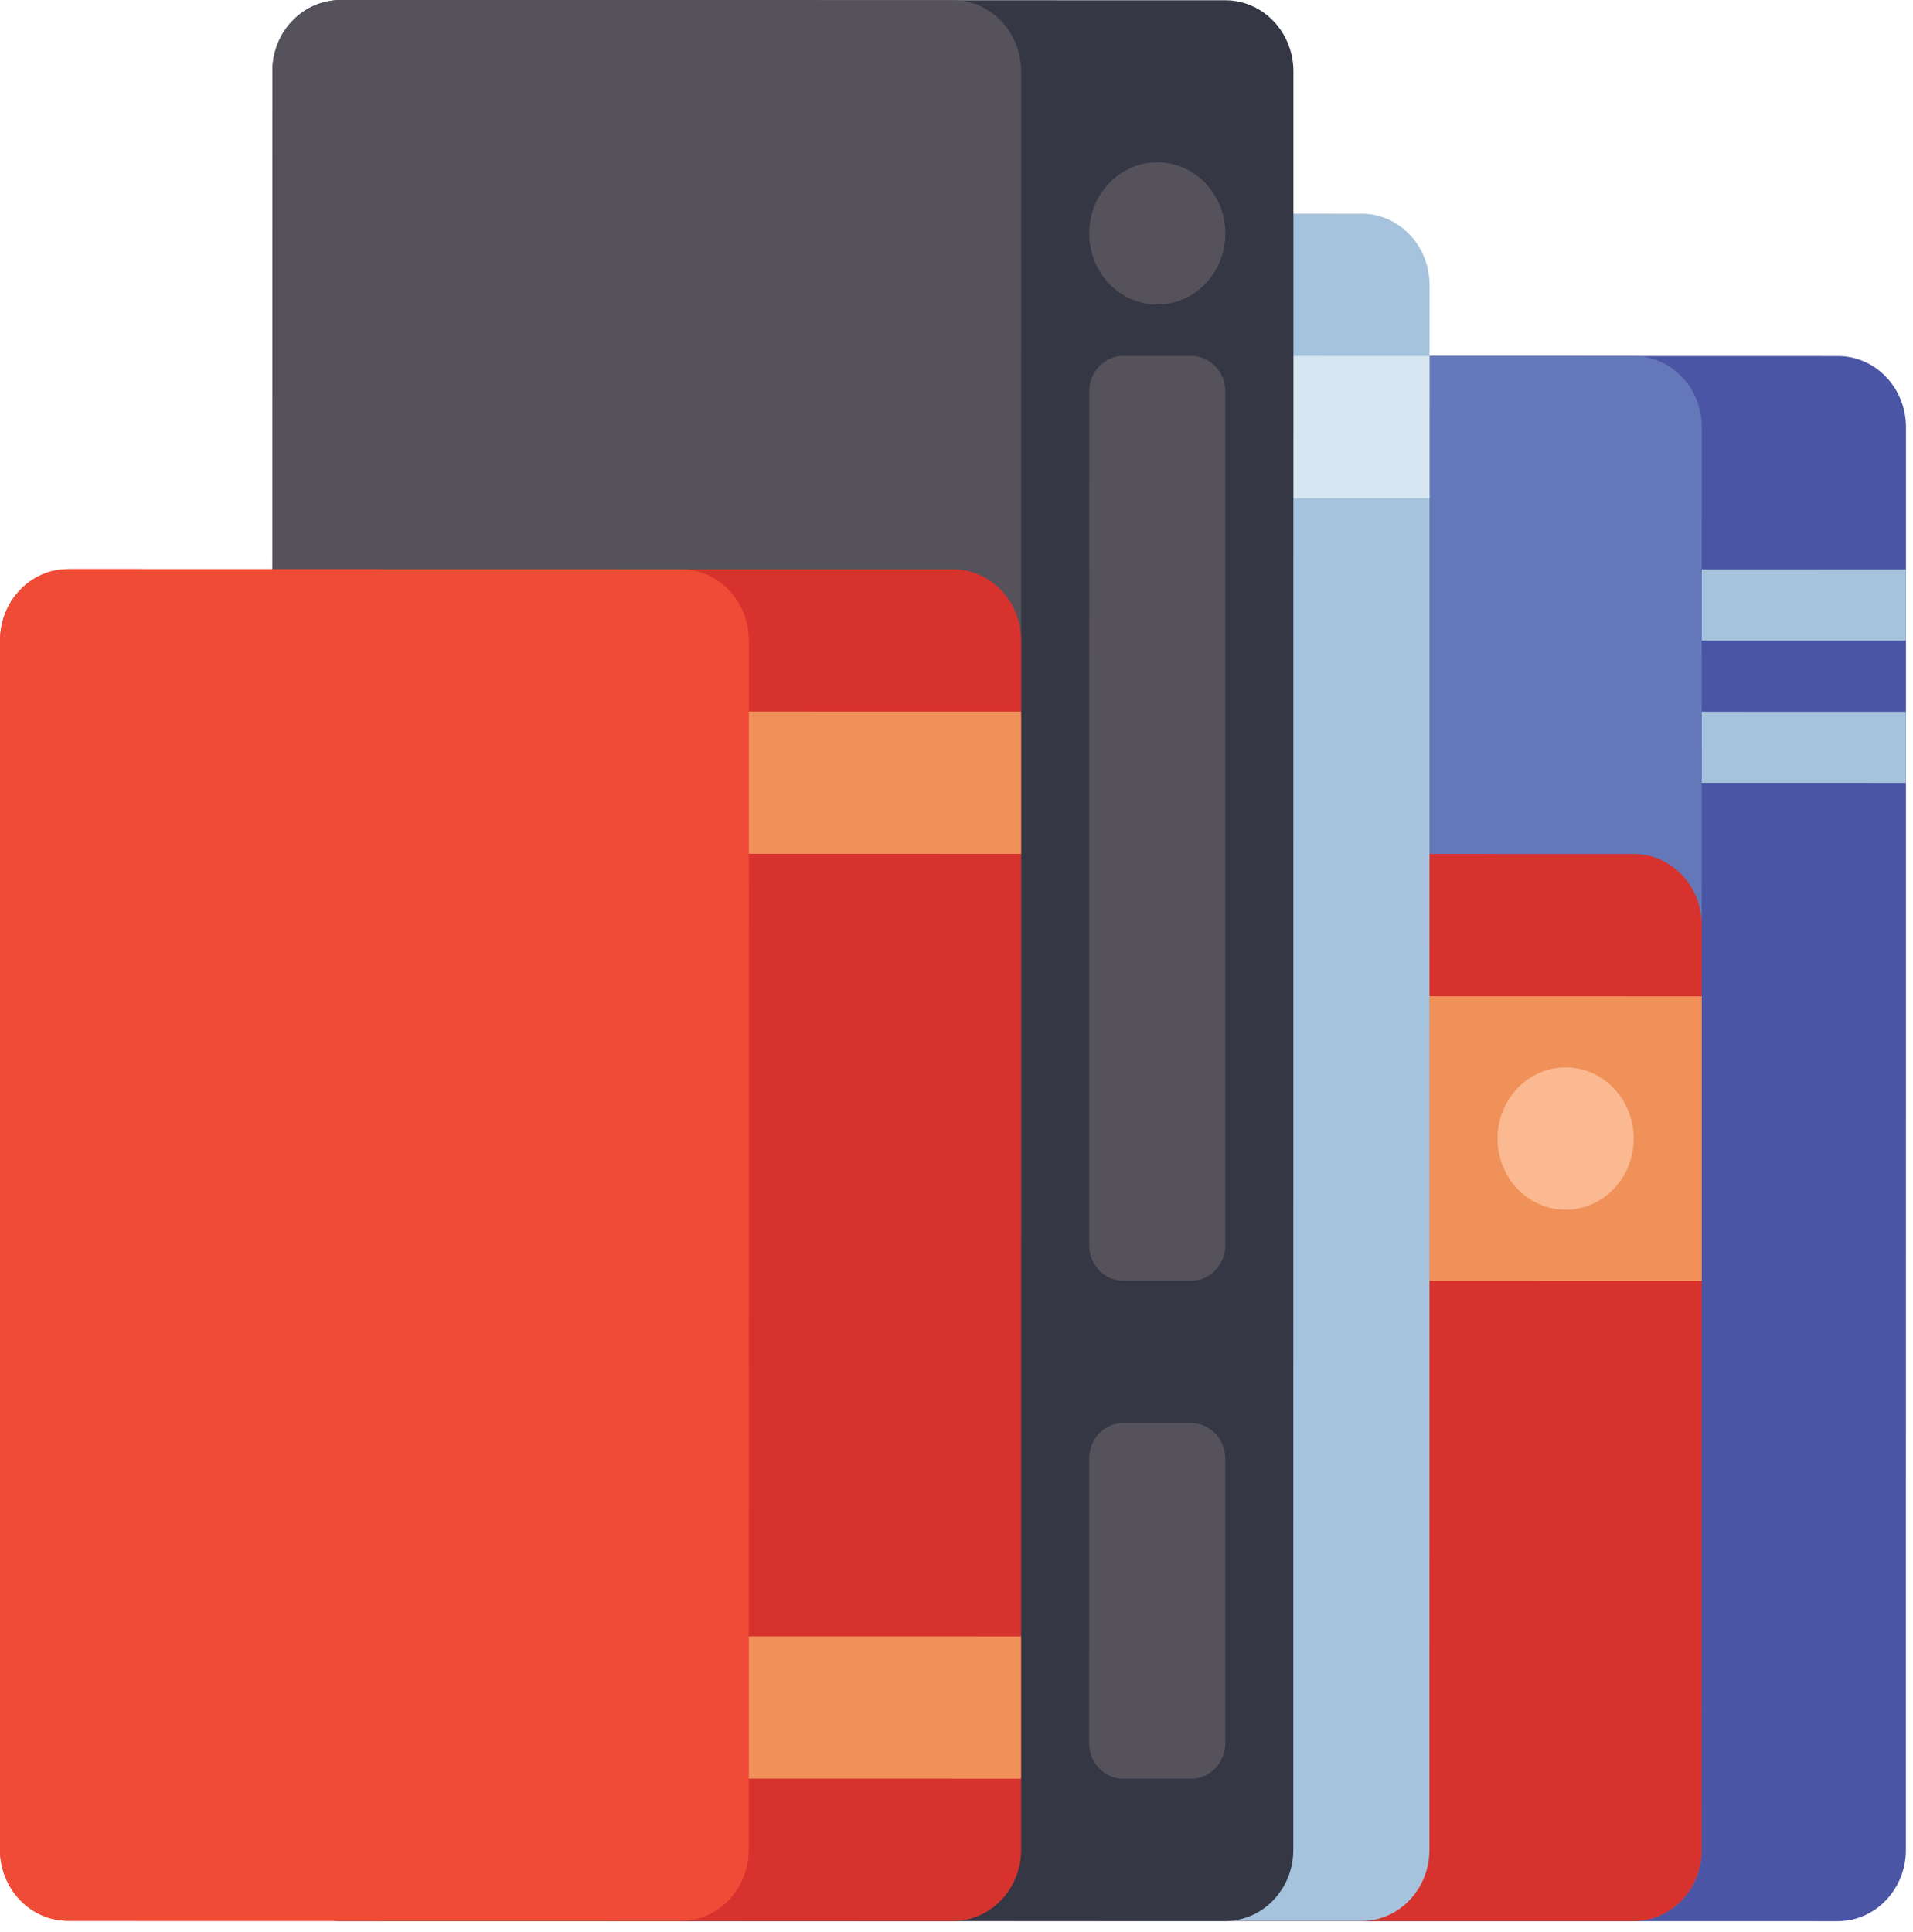 <svg width="101" height="102" viewBox="0 0 101 102" fill="none" xmlns="http://www.w3.org/2000/svg">
<path d="M97.037 18.801L53.912 18.792C51.927 18.792 50.318 20.473 50.318 22.548L50.313 97.672C50.313 99.746 51.921 101.428 53.906 101.429L97.031 101.438C99.016 101.438 100.625 99.757 100.625 97.682L100.63 22.558C100.63 20.484 99.022 18.802 97.037 18.801Z" fill="#4B55A5"/>
<path d="M100.63 30.071L89.849 30.068L89.848 33.825L100.63 33.827L100.63 30.071Z" fill="#A5C3DC"/>
<path d="M100.629 37.583L89.848 37.581L89.848 41.337L100.629 41.339L100.629 37.583Z" fill="#A5C3DC"/>
<path d="M86.255 18.799L53.912 18.792C51.927 18.792 50.318 20.473 50.318 22.548L50.313 97.672C50.313 99.746 51.921 101.428 53.906 101.429L86.25 101.435C88.235 101.436 89.844 99.754 89.844 97.68L89.849 22.556C89.849 20.482 88.24 18.799 86.255 18.799Z" fill="#6478B9"/>
<path d="M86.254 45.092L39.535 45.083C37.55 45.082 35.941 46.764 35.941 48.838L35.938 97.669C35.938 99.743 37.547 101.425 39.531 101.426L86.25 101.435C88.235 101.436 89.844 99.754 89.844 97.68L89.847 48.849C89.847 46.775 88.239 45.093 86.254 45.092Z" fill="#D7322D"/>
<path d="M89.847 52.606L75.472 52.602L75.471 67.627L89.846 67.63L89.847 52.606Z" fill="#F0915A"/>
<path d="M82.659 63.873C84.644 63.873 86.253 62.192 86.253 60.117C86.253 58.043 84.644 56.361 82.659 56.36C80.674 56.36 79.065 58.041 79.065 60.116C79.065 62.19 80.674 63.872 82.659 63.873Z" fill="#FAB991"/>
<path d="M71.881 11.284L32.35 11.275C30.365 11.275 28.756 12.956 28.756 15.031L28.75 97.667C28.75 99.742 30.359 101.424 32.344 101.424L71.875 101.432C73.86 101.433 75.469 99.751 75.469 97.677L75.475 15.041C75.475 12.966 73.866 11.284 71.881 11.284Z" fill="#A5C3DC"/>
<path d="M75.474 18.797L68.287 18.795L68.286 26.308L75.474 26.309L75.474 18.797Z" fill="#D7E6F0"/>
<path d="M64.694 0.014L17.976 0.004C15.991 0.003 14.382 1.685 14.382 3.759L14.375 97.664C14.375 99.739 15.984 101.421 17.969 101.421L64.688 101.431C66.672 101.431 68.281 99.75 68.281 97.675L68.288 3.77C68.288 1.696 66.679 0.014 64.694 0.014Z" fill="#353744"/>
<path d="M50.319 0.011L17.976 0.004C15.991 0.003 14.382 1.685 14.382 3.759L14.375 97.664C14.375 99.739 15.984 101.421 17.969 101.421L50.312 101.428C52.297 101.428 53.906 99.747 53.907 97.672L53.913 3.767C53.913 1.693 52.304 0.011 50.319 0.011Z" fill="#55525B"/>
<path d="M50.317 30.06L3.599 30.05C1.614 30.05 0.005 31.731 0.005 33.806L0 97.661C0 99.736 1.609 101.418 3.594 101.418L50.312 101.428C52.297 101.428 53.906 99.747 53.907 97.672L53.911 33.817C53.911 31.743 52.302 30.061 50.317 30.06Z" fill="#D7322D"/>
<path d="M35.942 30.057L3.599 30.05C1.614 30.05 0.005 31.731 0.005 33.806L0 97.661C0 99.736 1.609 101.418 3.594 101.418L35.938 101.425C37.922 101.425 39.531 99.744 39.532 97.669L39.536 33.814C39.536 31.74 37.927 30.058 35.942 30.057Z" fill="#F04B37"/>
<path d="M53.91 37.573L39.535 37.57L39.535 45.083L53.91 45.086L53.91 37.573Z" fill="#F0915A"/>
<path d="M53.907 86.404L39.532 86.401L39.532 93.913L53.907 93.916L53.907 86.404Z" fill="#F0915A"/>
<path d="M64.69 65.747L64.693 20.673C64.693 19.635 63.888 18.794 62.896 18.794L59.302 18.793C58.31 18.793 57.505 19.634 57.505 20.671L57.502 65.746C57.502 66.783 58.307 67.624 59.299 67.624L62.893 67.625C63.885 67.625 64.69 66.784 64.69 65.747Z" fill="#55525B"/>
<path d="M64.688 92.04L64.689 77.016C64.689 75.978 63.885 75.137 62.892 75.137L59.299 75.136C58.306 75.136 57.502 75.977 57.502 77.014L57.501 92.039C57.501 93.076 58.305 93.917 59.297 93.917L62.891 93.918C63.883 93.918 64.688 93.078 64.688 92.04Z" fill="#55525B"/>
<path d="M61.099 16.083C63.084 16.083 64.693 14.402 64.694 12.327C64.694 10.253 63.085 8.571 61.1 8.57C59.115 8.57 57.506 10.251 57.506 12.326C57.506 14.4 59.115 16.082 61.099 16.083Z" fill="#55525B"/>
</svg>
